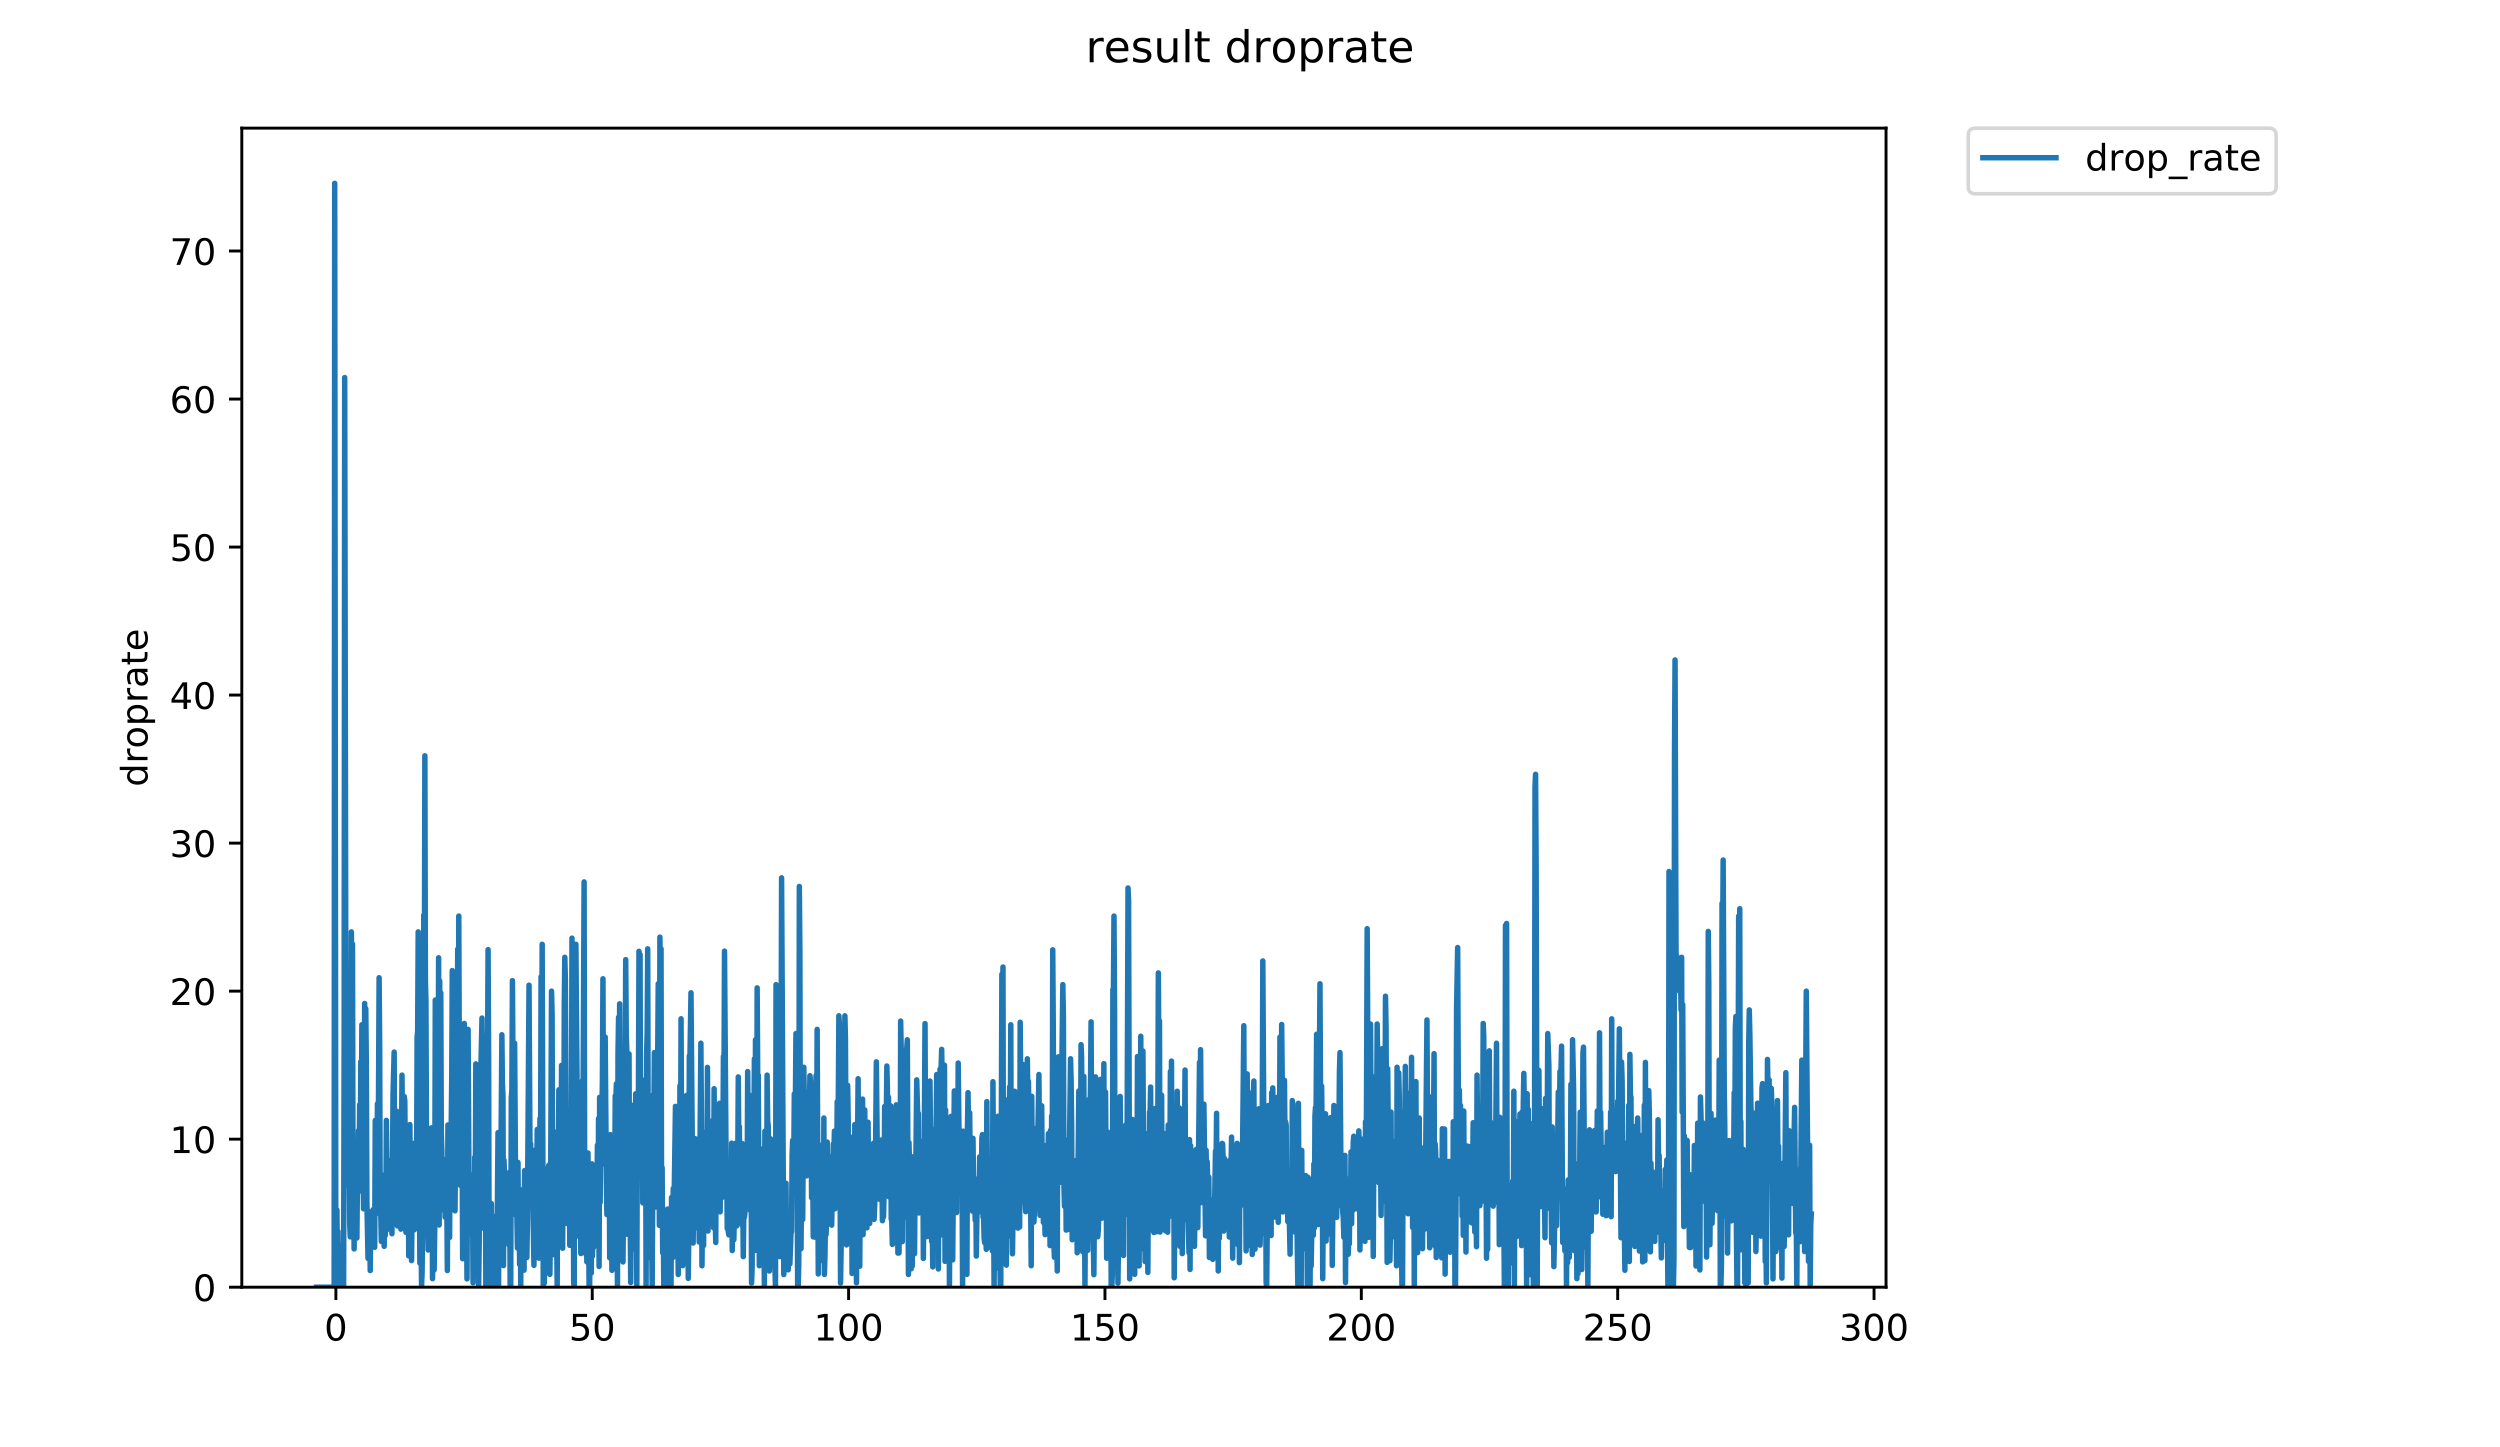<?xml version="1.0" encoding="utf-8" standalone="no"?>
<!DOCTYPE svg PUBLIC "-//W3C//DTD SVG 1.1//EN"
  "http://www.w3.org/Graphics/SVG/1.1/DTD/svg11.dtd">
<!-- Created with matplotlib (https://matplotlib.org/) -->
<svg height="396pt" version="1.1" viewBox="0 0 684 396" width="684pt" xmlns="http://www.w3.org/2000/svg" xmlns:xlink="http://www.w3.org/1999/xlink">
 <defs>
  <style type="text/css">
*{stroke-linecap:butt;stroke-linejoin:round;}
  </style>
 </defs>
 <g id="figure_1">
  <g id="patch_1">
   <path d="M 0 396 
L 684 396 
L 684 0 
L 0 0 
z
" style="fill:#ffffff;"/>
  </g>
  <g id="axes_1">
   <g id="patch_2">
    <path d="M 66.159 352.174 
L 516.019 352.174 
L 516.019 35.062 
L 66.159 35.062 
z
" style="fill:#ffffff;"/>
   </g>
   <g id="matplotlib.axis_1">
    <g id="xtick_1">
     <g id="line2d_1">
      <defs>
       <path d="M 0 0 
L 0 3.5 
" id="mc60ed988f7" style="stroke:#000000;stroke-width:0.8;"/>
      </defs>
      <g>
       <use style="stroke:#000000;stroke-width:0.8;" x="91.896" xlink:href="#mc60ed988f7" y="352.174"/>
      </g>
     </g>
     <g id="text_1">
      <!-- 0 -->
      <defs>
       <path d="M 31.781 66.406 
Q 24.172 66.406 20.328 58.906 
Q 16.5 51.422 16.5 36.375 
Q 16.5 21.391 20.328 13.891 
Q 24.172 6.391 31.781 6.391 
Q 39.453 6.391 43.281 13.891 
Q 47.125 21.391 47.125 36.375 
Q 47.125 51.422 43.281 58.906 
Q 39.453 66.406 31.781 66.406 
z
M 31.781 74.219 
Q 44.047 74.219 50.516 64.516 
Q 56.984 54.828 56.984 36.375 
Q 56.984 17.969 50.516 8.266 
Q 44.047 -1.422 31.781 -1.422 
Q 19.531 -1.422 13.062 8.266 
Q 6.594 17.969 6.594 36.375 
Q 6.594 54.828 13.062 64.516 
Q 19.531 74.219 31.781 74.219 
z
" id="DejaVuSans-48"/>
      </defs>
      <g transform="translate(88.715 366.773)scale(0.1 -0.1)">
       <use xlink:href="#DejaVuSans-48"/>
      </g>
     </g>
    </g>
    <g id="xtick_2">
     <g id="line2d_2">
      <g>
       <use style="stroke:#000000;stroke-width:0.8;" x="162.037" xlink:href="#mc60ed988f7" y="352.174"/>
      </g>
     </g>
     <g id="text_2">
      <!-- 50 -->
      <defs>
       <path d="M 10.797 72.906 
L 49.516 72.906 
L 49.516 64.594 
L 19.828 64.594 
L 19.828 46.734 
Q 21.969 47.469 24.109 47.828 
Q 26.266 48.188 28.422 48.188 
Q 40.625 48.188 47.75 41.5 
Q 54.891 34.812 54.891 23.391 
Q 54.891 11.625 47.562 5.094 
Q 40.234 -1.422 26.906 -1.422 
Q 22.312 -1.422 17.547 -0.641 
Q 12.797 0.141 7.719 1.703 
L 7.719 11.625 
Q 12.109 9.234 16.797 8.062 
Q 21.484 6.891 26.703 6.891 
Q 35.156 6.891 40.078 11.328 
Q 45.016 15.766 45.016 23.391 
Q 45.016 31 40.078 35.438 
Q 35.156 39.891 26.703 39.891 
Q 22.75 39.891 18.812 39.016 
Q 14.891 38.141 10.797 36.281 
z
" id="DejaVuSans-53"/>
      </defs>
      <g transform="translate(155.674 366.773)scale(0.1 -0.1)">
       <use xlink:href="#DejaVuSans-53"/>
       <use x="63.623" xlink:href="#DejaVuSans-48"/>
      </g>
     </g>
    </g>
    <g id="xtick_3">
     <g id="line2d_3">
      <g>
       <use style="stroke:#000000;stroke-width:0.8;" x="232.177" xlink:href="#mc60ed988f7" y="352.174"/>
      </g>
     </g>
     <g id="text_3">
      <!-- 100 -->
      <defs>
       <path d="M 12.406 8.297 
L 28.516 8.297 
L 28.516 63.922 
L 10.984 60.406 
L 10.984 69.391 
L 28.422 72.906 
L 38.281 72.906 
L 38.281 8.297 
L 54.391 8.297 
L 54.391 0 
L 12.406 0 
z
" id="DejaVuSans-49"/>
      </defs>
      <g transform="translate(222.634 366.773)scale(0.1 -0.1)">
       <use xlink:href="#DejaVuSans-49"/>
       <use x="63.623" xlink:href="#DejaVuSans-48"/>
       <use x="127.246" xlink:href="#DejaVuSans-48"/>
      </g>
     </g>
    </g>
    <g id="xtick_4">
     <g id="line2d_4">
      <g>
       <use style="stroke:#000000;stroke-width:0.8;" x="302.318" xlink:href="#mc60ed988f7" y="352.174"/>
      </g>
     </g>
     <g id="text_4">
      <!-- 150 -->
      <g transform="translate(292.774 366.773)scale(0.1 -0.1)">
       <use xlink:href="#DejaVuSans-49"/>
       <use x="63.623" xlink:href="#DejaVuSans-53"/>
       <use x="127.246" xlink:href="#DejaVuSans-48"/>
      </g>
     </g>
    </g>
    <g id="xtick_5">
     <g id="line2d_5">
      <g>
       <use style="stroke:#000000;stroke-width:0.8;" x="372.458" xlink:href="#mc60ed988f7" y="352.174"/>
      </g>
     </g>
     <g id="text_5">
      <!-- 200 -->
      <defs>
       <path d="M 19.188 8.297 
L 53.609 8.297 
L 53.609 0 
L 7.328 0 
L 7.328 8.297 
Q 12.938 14.109 22.625 23.891 
Q 32.328 33.688 34.812 36.531 
Q 39.547 41.844 41.422 45.531 
Q 43.312 49.219 43.312 52.781 
Q 43.312 58.594 39.234 62.25 
Q 35.156 65.922 28.609 65.922 
Q 23.969 65.922 18.812 64.312 
Q 13.672 62.703 7.812 59.422 
L 7.812 69.391 
Q 13.766 71.781 18.938 73 
Q 24.125 74.219 28.422 74.219 
Q 39.75 74.219 46.484 68.547 
Q 53.219 62.891 53.219 53.422 
Q 53.219 48.922 51.531 44.891 
Q 49.859 40.875 45.406 35.406 
Q 44.188 33.984 37.641 27.219 
Q 31.109 20.453 19.188 8.297 
z
" id="DejaVuSans-50"/>
      </defs>
      <g transform="translate(362.914 366.773)scale(0.1 -0.1)">
       <use xlink:href="#DejaVuSans-50"/>
       <use x="63.623" xlink:href="#DejaVuSans-48"/>
       <use x="127.246" xlink:href="#DejaVuSans-48"/>
      </g>
     </g>
    </g>
    <g id="xtick_6">
     <g id="line2d_6">
      <g>
       <use style="stroke:#000000;stroke-width:0.8;" x="442.599" xlink:href="#mc60ed988f7" y="352.174"/>
      </g>
     </g>
     <g id="text_6">
      <!-- 250 -->
      <g transform="translate(433.055 366.773)scale(0.1 -0.1)">
       <use xlink:href="#DejaVuSans-50"/>
       <use x="63.623" xlink:href="#DejaVuSans-53"/>
       <use x="127.246" xlink:href="#DejaVuSans-48"/>
      </g>
     </g>
    </g>
    <g id="xtick_7">
     <g id="line2d_7">
      <g>
       <use style="stroke:#000000;stroke-width:0.8;" x="512.739" xlink:href="#mc60ed988f7" y="352.174"/>
      </g>
     </g>
     <g id="text_7">
      <!-- 300 -->
      <defs>
       <path d="M 40.578 39.312 
Q 47.656 37.797 51.625 33 
Q 55.609 28.219 55.609 21.188 
Q 55.609 10.406 48.188 4.484 
Q 40.766 -1.422 27.094 -1.422 
Q 22.516 -1.422 17.656 -0.516 
Q 12.797 0.391 7.625 2.203 
L 7.625 11.719 
Q 11.719 9.328 16.594 8.109 
Q 21.484 6.891 26.812 6.891 
Q 36.078 6.891 40.938 10.547 
Q 45.797 14.203 45.797 21.188 
Q 45.797 27.641 41.281 31.266 
Q 36.766 34.906 28.719 34.906 
L 20.219 34.906 
L 20.219 43.016 
L 29.109 43.016 
Q 36.375 43.016 40.234 45.922 
Q 44.094 48.828 44.094 54.297 
Q 44.094 59.906 40.109 62.906 
Q 36.141 65.922 28.719 65.922 
Q 24.656 65.922 20.016 65.031 
Q 15.375 64.156 9.812 62.312 
L 9.812 71.094 
Q 15.438 72.656 20.344 73.438 
Q 25.25 74.219 29.594 74.219 
Q 40.828 74.219 47.359 69.109 
Q 53.906 64.016 53.906 55.328 
Q 53.906 49.266 50.438 45.094 
Q 46.969 40.922 40.578 39.312 
z
" id="DejaVuSans-51"/>
      </defs>
      <g transform="translate(503.195 366.773)scale(0.1 -0.1)">
       <use xlink:href="#DejaVuSans-51"/>
       <use x="63.623" xlink:href="#DejaVuSans-48"/>
       <use x="127.246" xlink:href="#DejaVuSans-48"/>
      </g>
     </g>
    </g>
   </g>
   <g id="matplotlib.axis_2">
    <g id="ytick_1">
     <g id="line2d_8">
      <defs>
       <path d="M 0 0 
L -3.5 0 
" id="ma59fce7deb" style="stroke:#000000;stroke-width:0.8;"/>
      </defs>
      <g>
       <use style="stroke:#000000;stroke-width:0.8;" x="66.159" xlink:href="#ma59fce7deb" y="352.174"/>
      </g>
     </g>
     <g id="text_8">
      <!-- 0 -->
      <g transform="translate(52.796 355.973)scale(0.1 -0.1)">
       <use xlink:href="#DejaVuSans-48"/>
      </g>
     </g>
    </g>
    <g id="ytick_2">
     <g id="line2d_9">
      <g>
       <use style="stroke:#000000;stroke-width:0.8;" x="66.159" xlink:href="#ma59fce7deb" y="311.675"/>
      </g>
     </g>
     <g id="text_9">
      <!-- 10 -->
      <g transform="translate(46.434 315.474)scale(0.1 -0.1)">
       <use xlink:href="#DejaVuSans-49"/>
       <use x="63.623" xlink:href="#DejaVuSans-48"/>
      </g>
     </g>
    </g>
    <g id="ytick_3">
     <g id="line2d_10">
      <g>
       <use style="stroke:#000000;stroke-width:0.8;" x="66.159" xlink:href="#ma59fce7deb" y="271.175"/>
      </g>
     </g>
     <g id="text_10">
      <!-- 20 -->
      <g transform="translate(46.434 274.974)scale(0.1 -0.1)">
       <use xlink:href="#DejaVuSans-50"/>
       <use x="63.623" xlink:href="#DejaVuSans-48"/>
      </g>
     </g>
    </g>
    <g id="ytick_4">
     <g id="line2d_11">
      <g>
       <use style="stroke:#000000;stroke-width:0.8;" x="66.159" xlink:href="#ma59fce7deb" y="230.675"/>
      </g>
     </g>
     <g id="text_11">
      <!-- 30 -->
      <g transform="translate(46.434 234.475)scale(0.1 -0.1)">
       <use xlink:href="#DejaVuSans-51"/>
       <use x="63.623" xlink:href="#DejaVuSans-48"/>
      </g>
     </g>
    </g>
    <g id="ytick_5">
     <g id="line2d_12">
      <g>
       <use style="stroke:#000000;stroke-width:0.8;" x="66.159" xlink:href="#ma59fce7deb" y="190.176"/>
      </g>
     </g>
     <g id="text_12">
      <!-- 40 -->
      <defs>
       <path d="M 37.797 64.312 
L 12.891 25.391 
L 37.797 25.391 
z
M 35.203 72.906 
L 47.609 72.906 
L 47.609 25.391 
L 58.016 25.391 
L 58.016 17.188 
L 47.609 17.188 
L 47.609 0 
L 37.797 0 
L 37.797 17.188 
L 4.891 17.188 
L 4.891 26.703 
z
" id="DejaVuSans-52"/>
      </defs>
      <g transform="translate(46.434 193.975)scale(0.1 -0.1)">
       <use xlink:href="#DejaVuSans-52"/>
       <use x="63.623" xlink:href="#DejaVuSans-48"/>
      </g>
     </g>
    </g>
    <g id="ytick_6">
     <g id="line2d_13">
      <g>
       <use style="stroke:#000000;stroke-width:0.8;" x="66.159" xlink:href="#ma59fce7deb" y="149.676"/>
      </g>
     </g>
     <g id="text_13">
      <!-- 50 -->
      <g transform="translate(46.434 153.476)scale(0.1 -0.1)">
       <use xlink:href="#DejaVuSans-53"/>
       <use x="63.623" xlink:href="#DejaVuSans-48"/>
      </g>
     </g>
    </g>
    <g id="ytick_7">
     <g id="line2d_14">
      <g>
       <use style="stroke:#000000;stroke-width:0.8;" x="66.159" xlink:href="#ma59fce7deb" y="109.177"/>
      </g>
     </g>
     <g id="text_14">
      <!-- 60 -->
      <defs>
       <path d="M 33.016 40.375 
Q 26.375 40.375 22.484 35.828 
Q 18.609 31.297 18.609 23.391 
Q 18.609 15.531 22.484 10.953 
Q 26.375 6.391 33.016 6.391 
Q 39.656 6.391 43.531 10.953 
Q 47.406 15.531 47.406 23.391 
Q 47.406 31.297 43.531 35.828 
Q 39.656 40.375 33.016 40.375 
z
M 52.594 71.297 
L 52.594 62.312 
Q 48.875 64.062 45.094 64.984 
Q 41.312 65.922 37.594 65.922 
Q 27.828 65.922 22.672 59.328 
Q 17.531 52.734 16.797 39.406 
Q 19.672 43.656 24.016 45.922 
Q 28.375 48.188 33.594 48.188 
Q 44.578 48.188 50.953 41.516 
Q 57.328 34.859 57.328 23.391 
Q 57.328 12.156 50.688 5.359 
Q 44.047 -1.422 33.016 -1.422 
Q 20.359 -1.422 13.672 8.266 
Q 6.984 17.969 6.984 36.375 
Q 6.984 53.656 15.188 63.938 
Q 23.391 74.219 37.203 74.219 
Q 40.922 74.219 44.703 73.484 
Q 48.484 72.75 52.594 71.297 
z
" id="DejaVuSans-54"/>
      </defs>
      <g transform="translate(46.434 112.976)scale(0.1 -0.1)">
       <use xlink:href="#DejaVuSans-54"/>
       <use x="63.623" xlink:href="#DejaVuSans-48"/>
      </g>
     </g>
    </g>
    <g id="ytick_8">
     <g id="line2d_15">
      <g>
       <use style="stroke:#000000;stroke-width:0.8;" x="66.159" xlink:href="#ma59fce7deb" y="68.677"/>
      </g>
     </g>
     <g id="text_15">
      <!-- 70 -->
      <defs>
       <path d="M 8.203 72.906 
L 55.078 72.906 
L 55.078 68.703 
L 28.609 0 
L 18.312 0 
L 43.219 64.594 
L 8.203 64.594 
z
" id="DejaVuSans-55"/>
      </defs>
      <g transform="translate(46.434 72.476)scale(0.1 -0.1)">
       <use xlink:href="#DejaVuSans-55"/>
       <use x="63.623" xlink:href="#DejaVuSans-48"/>
      </g>
     </g>
    </g>
    <g id="text_16">
     <!-- droprate -->
     <defs>
      <path d="M 45.406 46.391 
L 45.406 75.984 
L 54.391 75.984 
L 54.391 0 
L 45.406 0 
L 45.406 8.203 
Q 42.578 3.328 38.25 0.953 
Q 33.938 -1.422 27.875 -1.422 
Q 17.969 -1.422 11.734 6.484 
Q 5.516 14.406 5.516 27.297 
Q 5.516 40.188 11.734 48.094 
Q 17.969 56 27.875 56 
Q 33.938 56 38.25 53.625 
Q 42.578 51.266 45.406 46.391 
z
M 14.797 27.297 
Q 14.797 17.391 18.875 11.75 
Q 22.953 6.109 30.078 6.109 
Q 37.203 6.109 41.297 11.75 
Q 45.406 17.391 45.406 27.297 
Q 45.406 37.203 41.297 42.844 
Q 37.203 48.484 30.078 48.484 
Q 22.953 48.484 18.875 42.844 
Q 14.797 37.203 14.797 27.297 
z
" id="DejaVuSans-100"/>
      <path d="M 41.109 46.297 
Q 39.594 47.172 37.812 47.578 
Q 36.031 48 33.891 48 
Q 26.266 48 22.188 43.047 
Q 18.109 38.094 18.109 28.812 
L 18.109 0 
L 9.078 0 
L 9.078 54.688 
L 18.109 54.688 
L 18.109 46.188 
Q 20.953 51.172 25.484 53.578 
Q 30.031 56 36.531 56 
Q 37.453 56 38.578 55.875 
Q 39.703 55.766 41.062 55.516 
z
" id="DejaVuSans-114"/>
      <path d="M 30.609 48.391 
Q 23.391 48.391 19.188 42.75 
Q 14.984 37.109 14.984 27.297 
Q 14.984 17.484 19.156 11.844 
Q 23.344 6.203 30.609 6.203 
Q 37.797 6.203 41.984 11.859 
Q 46.188 17.531 46.188 27.297 
Q 46.188 37.016 41.984 42.703 
Q 37.797 48.391 30.609 48.391 
z
M 30.609 56 
Q 42.328 56 49.016 48.375 
Q 55.719 40.766 55.719 27.297 
Q 55.719 13.875 49.016 6.219 
Q 42.328 -1.422 30.609 -1.422 
Q 18.844 -1.422 12.172 6.219 
Q 5.516 13.875 5.516 27.297 
Q 5.516 40.766 12.172 48.375 
Q 18.844 56 30.609 56 
z
" id="DejaVuSans-111"/>
      <path d="M 18.109 8.203 
L 18.109 -20.797 
L 9.078 -20.797 
L 9.078 54.688 
L 18.109 54.688 
L 18.109 46.391 
Q 20.953 51.266 25.266 53.625 
Q 29.594 56 35.594 56 
Q 45.562 56 51.781 48.094 
Q 58.016 40.188 58.016 27.297 
Q 58.016 14.406 51.781 6.484 
Q 45.562 -1.422 35.594 -1.422 
Q 29.594 -1.422 25.266 0.953 
Q 20.953 3.328 18.109 8.203 
z
M 48.688 27.297 
Q 48.688 37.203 44.609 42.844 
Q 40.531 48.484 33.406 48.484 
Q 26.266 48.484 22.188 42.844 
Q 18.109 37.203 18.109 27.297 
Q 18.109 17.391 22.188 11.75 
Q 26.266 6.109 33.406 6.109 
Q 40.531 6.109 44.609 11.75 
Q 48.688 17.391 48.688 27.297 
z
" id="DejaVuSans-112"/>
      <path d="M 34.281 27.484 
Q 23.391 27.484 19.188 25 
Q 14.984 22.516 14.984 16.5 
Q 14.984 11.719 18.141 8.906 
Q 21.297 6.109 26.703 6.109 
Q 34.188 6.109 38.703 11.406 
Q 43.219 16.703 43.219 25.484 
L 43.219 27.484 
z
M 52.203 31.203 
L 52.203 0 
L 43.219 0 
L 43.219 8.297 
Q 40.141 3.328 35.547 0.953 
Q 30.953 -1.422 24.312 -1.422 
Q 15.922 -1.422 10.953 3.297 
Q 6 8.016 6 15.922 
Q 6 25.141 12.172 29.828 
Q 18.359 34.516 30.609 34.516 
L 43.219 34.516 
L 43.219 35.406 
Q 43.219 41.609 39.141 45 
Q 35.062 48.391 27.688 48.391 
Q 23 48.391 18.547 47.266 
Q 14.109 46.141 10.016 43.891 
L 10.016 52.203 
Q 14.938 54.109 19.578 55.047 
Q 24.219 56 28.609 56 
Q 40.484 56 46.344 49.844 
Q 52.203 43.703 52.203 31.203 
z
" id="DejaVuSans-97"/>
      <path d="M 18.312 70.219 
L 18.312 54.688 
L 36.812 54.688 
L 36.812 47.703 
L 18.312 47.703 
L 18.312 18.016 
Q 18.312 11.328 20.141 9.422 
Q 21.969 7.516 27.594 7.516 
L 36.812 7.516 
L 36.812 0 
L 27.594 0 
Q 17.188 0 13.234 3.875 
Q 9.281 7.766 9.281 18.016 
L 9.281 47.703 
L 2.688 47.703 
L 2.688 54.688 
L 9.281 54.688 
L 9.281 70.219 
z
" id="DejaVuSans-116"/>
      <path d="M 56.203 29.594 
L 56.203 25.203 
L 14.891 25.203 
Q 15.484 15.922 20.484 11.062 
Q 25.484 6.203 34.422 6.203 
Q 39.594 6.203 44.453 7.469 
Q 49.312 8.734 54.109 11.281 
L 54.109 2.781 
Q 49.266 0.734 44.188 -0.344 
Q 39.109 -1.422 33.891 -1.422 
Q 20.797 -1.422 13.156 6.188 
Q 5.516 13.812 5.516 26.812 
Q 5.516 40.234 12.766 48.109 
Q 20.016 56 32.328 56 
Q 43.359 56 49.781 48.891 
Q 56.203 41.797 56.203 29.594 
z
M 47.219 32.234 
Q 47.125 39.594 43.094 43.984 
Q 39.062 48.391 32.422 48.391 
Q 24.906 48.391 20.391 44.141 
Q 15.875 39.891 15.188 32.172 
z
" id="DejaVuSans-101"/>
     </defs>
     <g transform="translate(40.354 215.236)rotate(-90)scale(0.1 -0.1)">
      <use xlink:href="#DejaVuSans-100"/>
      <use x="63.477" xlink:href="#DejaVuSans-114"/>
      <use x="104.559" xlink:href="#DejaVuSans-111"/>
      <use x="165.74" xlink:href="#DejaVuSans-112"/>
      <use x="229.217" xlink:href="#DejaVuSans-114"/>
      <use x="270.33" xlink:href="#DejaVuSans-97"/>
      <use x="331.609" xlink:href="#DejaVuSans-116"/>
      <use x="370.818" xlink:href="#DejaVuSans-101"/>
     </g>
    </g>
   </g>
   <g id="line2d_16">
    <path clip-path="url(#p2a29ded245)" d="M 86.607 352.174 
L 91.425 352.174 
L 91.573 50.163 
L 91.869 334.717 
L 92.022 352.174 
L 92.179 331.034 
L 92.328 352.174 
L 92.476 336.891 
L 92.631 352.174 
L 92.785 340.83 
L 92.942 352.174 
L 93.096 343.174 
L 93.247 352.174 
L 93.401 340.861 
L 93.556 341.017 
L 93.704 350.997 
L 93.857 344.233 
L 94.012 352.174 
L 94.16 282.387 
L 94.309 103.307 
L 94.611 267.514 
L 94.766 285.417 
L 94.919 278.866 
L 95.224 320.259 
L 95.38 324.435 
L 95.535 314.552 
L 95.685 334.965 
L 95.834 338.407 
L 95.988 313.495 
L 96.136 254.975 
L 96.285 269.098 
L 96.437 258.279 
L 96.588 323.573 
L 96.735 318.822 
L 96.884 341.7 
L 97.036 316.648 
L 97.187 336.869 
L 97.338 315.668 
L 97.49 323.733 
L 97.643 338.712 
L 97.794 323.653 
L 97.946 320.41 
L 98.098 309.306 
L 98.25 321.63 
L 98.402 302.259 
L 98.552 325.861 
L 98.706 290.471 
L 98.857 304.661 
L 99.011 280.374 
L 99.163 311.448 
L 99.317 315.255 
L 99.465 330.733 
L 99.619 324.049 
L 99.77 274.55 
L 99.921 292.65 
L 100.072 275.953 
L 100.226 290.811 
L 100.381 328.68 
L 100.689 344.299 
L 100.84 332.78 
L 100.991 340.332 
L 101.145 336.468 
L 101.298 347.624 
L 101.449 331.581 
L 101.601 337.509 
L 101.751 335.013 
L 101.907 337.88 
L 102.059 330.99 
L 102.364 340.035 
L 102.514 341.261 
L 102.665 306.541 
L 102.816 314.28 
L 102.968 313.818 
L 103.121 322.843 
L 103.272 301.978 
L 103.422 327.086 
L 103.724 267.514 
L 103.877 285.8 
L 104.027 332.333 
L 104.179 331.811 
L 104.334 339.66 
L 104.492 321.475 
L 104.797 336.689 
L 104.954 324.639 
L 105.109 340.993 
L 105.259 322.429 
L 105.408 338.046 
L 105.558 334.717 
L 105.709 306.541 
L 106.007 336.364 
L 106.161 317.396 
L 106.311 336.066 
L 106.618 326.862 
L 106.771 327.629 
L 106.926 333.765 
L 107.078 327.735 
L 107.231 337.549 
L 107.533 299.399 
L 107.84 287.851 
L 107.996 325.935 
L 108.143 303.713 
L 108.299 331.754 
L 108.451 318.713 
L 108.605 334.224 
L 108.759 335.439 
L 108.912 327.874 
L 109.069 307.052 
L 109.218 306.152 
L 109.368 304.124 
L 109.52 308.055 
L 109.676 336.292 
L 109.985 294.155 
L 110.14 312.262 
L 110.296 314.136 
L 110.45 312.357 
L 110.605 300.024 
L 110.754 301.26 
L 111.062 337.174 
L 111.213 307.931 
L 111.52 325.935 
L 111.675 312.542 
L 111.829 343.609 
L 111.985 330.542 
L 112.135 307.682 
L 112.446 338.896 
L 112.602 344.899 
L 112.904 312.8 
L 113.056 325.174 
L 113.208 315.04 
L 113.361 336.468 
L 113.664 320.231 
L 113.813 328.421 
L 113.966 325.017 
L 114.119 283.74 
L 114.27 282.189 
L 114.418 254.975 
L 114.566 313.989 
L 114.716 316.957 
L 114.873 345.571 
L 115.025 325.935 
L 115.178 334.674 
L 115.334 352.174 
L 115.49 347.748 
L 115.793 313.831 
L 115.946 250.36 
L 116.094 275.804 
L 116.243 206.791 
L 116.39 268.382 
L 116.538 273.976 
L 116.685 312.492 
L 117.136 341.993 
L 117.439 327.216 
L 117.588 328.081 
L 117.738 338.169 
L 117.887 309.482 
L 118.037 308.577 
L 118.188 308.823 
L 118.335 349.847 
L 118.483 324.001 
L 118.782 347.451 
L 118.937 336.511 
L 119.092 273.609 
L 119.544 314.449 
L 119.693 297.381 
L 119.847 310.55 
L 120.002 262.051 
L 120.153 335.158 
L 120.3 268.382 
L 120.448 289.33 
L 120.595 271.642 
L 120.742 310.036 
L 120.89 314.826 
L 121.037 330.983 
L 121.185 320.071 
L 121.332 318.852 
L 121.483 328.281 
L 121.633 317.261 
L 121.78 333.003 
L 121.929 330.726 
L 122.084 330.126 
L 122.239 327.629 
L 122.395 347.624 
L 122.55 307.791 
L 122.704 309.894 
L 123.004 338.561 
L 123.152 313.879 
L 123.299 321.916 
L 123.594 294.985 
L 123.741 265.557 
L 124.037 306.787 
L 124.188 329.358 
L 124.34 321.916 
L 124.488 331.286 
L 124.787 300.498 
L 124.934 280.979 
L 125.081 304.322 
L 125.229 259.704 
L 125.376 292.478 
L 125.523 250.633 
L 125.67 292.478 
L 125.821 281.243 
L 125.971 324.323 
L 126.271 320.05 
L 126.42 308.328 
L 126.575 344.386 
L 126.723 295.636 
L 127.018 280.02 
L 127.168 283.141 
L 127.318 301.55 
L 127.469 339.518 
L 127.617 327.805 
L 127.769 349.905 
L 128.072 281.641 
L 128.374 336.247 
L 128.528 333.869 
L 128.68 337.509 
L 128.834 337.63 
L 128.982 331.561 
L 129.28 328.012 
L 129.43 350.993 
L 129.58 321.285 
L 129.73 345.31 
L 129.882 316.608 
L 130.036 326.571 
L 130.188 291.085 
L 130.344 321.715 
L 130.492 309.114 
L 130.645 309.425 
L 130.801 322.297 
L 130.957 352.174 
L 131.112 339.66 
L 131.267 299.881 
L 131.423 293.846 
L 131.572 292.515 
L 131.87 278.539 
L 132.028 303.882 
L 132.182 283.191 
L 132.331 336.066 
L 132.479 312.866 
L 132.627 328.696 
L 132.775 313.769 
L 132.925 352.174 
L 133.075 352.174 
L 133.229 295.117 
L 133.384 289.695 
L 133.538 259.826 
L 133.689 289.78 
L 133.839 352.174 
L 134.136 352.174 
L 134.435 329.293 
L 134.584 352.174 
L 134.734 332.615 
L 135.034 345.271 
L 135.184 352.174 
L 135.335 352.174 
L 135.492 342.242 
L 135.648 347.784 
L 135.799 339.625 
L 135.951 346.534 
L 136.257 309.894 
L 136.409 352.174 
L 136.56 311.334 
L 136.712 334.514 
L 137.014 322.761 
L 137.311 283.114 
L 137.46 296.563 
L 137.608 299.72 
L 137.756 346.27 
L 137.905 317.46 
L 138.201 329.178 
L 138.356 323.156 
L 138.665 337.131 
L 138.976 335.576 
L 139.132 333.414 
L 139.281 340.636 
L 139.43 320.662 
L 139.579 352.174 
L 139.734 352.174 
L 139.889 300.167 
L 140.045 298.404 
L 140.201 268.306 
L 140.505 315.146 
L 140.803 285.442 
L 141.114 332.365 
L 141.271 324.282 
L 141.568 341.454 
L 141.719 318.045 
L 141.871 339.73 
L 142.023 332.78 
L 142.172 345.943 
L 142.32 325.484 
L 142.468 352.174 
L 142.622 327.424 
L 142.777 340.035 
L 142.933 326.793 
L 143.082 330.314 
L 143.379 347.519 
L 143.528 320.274 
L 143.683 335.205 
L 143.839 320.172 
L 143.988 322.26 
L 144.142 344.051 
L 144.29 334.817 
L 144.741 269.546 
L 145.037 319.682 
L 145.185 312.981 
L 145.334 328.965 
L 145.489 329.983 
L 145.639 319.09 
L 146.084 346.201 
L 146.381 314.697 
L 146.677 342.531 
L 146.983 309.008 
L 147.442 344.233 
L 147.74 306.021 
L 147.888 318.713 
L 148.036 267.218 
L 148.188 299.99 
L 148.338 258.362 
L 148.635 352.174 
L 148.783 334.04 
L 148.932 351.01 
L 149.087 337.001 
L 149.237 338.445 
L 149.387 341.819 
L 149.696 336.597 
L 149.845 319.959 
L 149.993 319.682 
L 150.143 318.808 
L 150.445 348.663 
L 150.595 336.78 
L 150.899 271.175 
L 151.053 277.718 
L 151.204 325.024 
L 151.358 326.371 
L 151.512 325.786 
L 151.666 309.661 
L 151.823 343.394 
L 151.976 326.371 
L 152.131 340.986 
L 152.285 336.336 
L 152.441 352.174 
L 152.597 318.15 
L 152.753 322.46 
L 152.902 298.175 
L 153.05 310.278 
L 153.198 333.876 
L 153.345 320.294 
L 153.492 320.662 
L 153.64 291.483 
L 153.791 307.682 
L 153.939 341.516 
L 154.086 311.324 
L 154.234 332.831 
L 154.382 275.143 
L 154.53 261.918 
L 154.682 267.99 
L 154.981 334.717 
L 155.129 329.542 
L 155.285 311.12 
L 155.44 319.908 
L 155.588 315.146 
L 155.741 320.674 
L 155.894 340.734 
L 156.044 313.166 
L 156.194 310.988 
L 156.346 303.393 
L 156.495 256.678 
L 156.799 303.8 
L 156.954 351 
L 157.109 352.174 
L 157.261 280.175 
L 157.412 288.645 
L 157.563 258.362 
L 158.02 313.339 
L 158.17 311.104 
L 158.32 312.019 
L 158.47 317.755 
L 158.621 338.523 
L 158.77 331.311 
L 158.919 342.97 
L 159.218 330.189 
L 159.367 295.636 
L 159.516 302.418 
L 159.811 241.296 
L 159.96 323.836 
L 160.108 342.917 
L 160.263 335.252 
L 160.412 335.881 
L 160.565 345.251 
L 160.721 318.611 
L 160.87 315.461 
L 161.177 352.174 
L 161.328 352.174 
L 161.48 328.642 
L 161.627 324.323 
L 161.783 348.305 
L 161.936 318.425 
L 162.088 343.712 
L 162.243 336.554 
L 162.399 341.294 
L 162.699 325.174 
L 162.847 340.401 
L 162.998 328.351 
L 163.149 330.314 
L 163.3 328.642 
L 163.455 313.339 
L 163.611 337.75 
L 163.759 306.021 
L 163.911 346.502 
L 164.059 300.221 
L 164.208 328.965 
L 164.359 304.394 
L 164.513 318.703 
L 164.812 295.797 
L 164.966 267.8 
L 165.12 309.894 
L 165.271 315.77 
L 165.578 283.74 
L 165.888 322.344 
L 166.044 332.311 
L 166.201 329.25 
L 166.357 323.166 
L 166.513 330.917 
L 166.664 312.662 
L 166.817 344.143 
L 166.97 310.434 
L 167.123 339.834 
L 167.275 335.062 
L 167.428 347.559 
L 167.581 318.327 
L 167.73 329.032 
L 167.879 322.395 
L 168.033 330.062 
L 168.181 322.482 
L 168.329 299.804 
L 168.481 301.55 
L 168.637 296.543 
L 168.937 352.174 
L 169.085 288.35 
L 169.239 278.335 
L 169.39 292.049 
L 169.539 274.646 
L 169.69 312.132 
L 169.841 306.796 
L 169.991 333.817 
L 170.146 321.564 
L 170.296 326.934 
L 170.447 345.271 
L 170.897 294.318 
L 171.046 296.632 
L 171.193 262.563 
L 171.341 283.313 
L 171.49 287.375 
L 171.645 337.71 
L 171.794 324.858 
L 171.946 337.468 
L 172.103 288.343 
L 172.255 334.174 
L 172.408 331.055 
L 172.56 350.901 
L 172.711 322.679 
L 172.861 325.33 
L 173.01 302.418 
L 173.163 330.74 
L 173.469 341.7 
L 173.625 316.861 
L 173.78 324.435 
L 173.929 299.249 
L 174.227 352.174 
L 174.375 309.914 
L 174.523 301.115 
L 174.671 299.954 
L 174.823 260.284 
L 174.97 269.782 
L 175.118 261.138 
L 175.265 316.303 
L 175.563 321.197 
L 175.717 297.354 
L 175.865 329.097 
L 176.013 306.917 
L 176.161 321.653 
L 176.312 300.837 
L 176.466 325.935 
L 176.616 295.293 
L 176.768 352.174 
L 176.916 288.35 
L 177.064 282.547 
L 177.212 259.604 
L 177.361 323.163 
L 177.509 325.096 
L 177.815 313.495 
L 177.969 344.12 
L 178.281 336.767 
L 178.432 352.174 
L 178.728 299.501 
L 178.877 310.517 
L 179.033 287.995 
L 179.338 330.251 
L 179.489 327.944 
L 179.641 326.082 
L 179.941 289.954 
L 180.094 269.156 
L 180.402 335.252 
L 180.55 256.406 
L 180.702 271.629 
L 180.857 259.572 
L 181.005 327.735 
L 181.158 319.459 
L 181.308 342.783 
L 181.459 330.859 
L 181.612 352.174 
L 181.766 344.766 
L 181.922 352.174 
L 182.078 352.174 
L 182.227 338.328 
L 182.376 335.928 
L 182.528 352.174 
L 182.683 330.796 
L 182.832 347.598 
L 182.98 336.697 
L 183.129 338.328 
L 183.278 342.81 
L 183.431 331.868 
L 183.586 352.174 
L 183.741 327.629 
L 184.053 344.097 
L 184.202 325.174 
L 184.354 334.074 
L 184.808 302.7 
L 184.958 324.243 
L 185.109 327.233 
L 185.259 326.934 
L 185.409 332.101 
L 185.565 348.703 
L 185.718 321.109 
L 185.874 336.411 
L 186.027 297.05 
L 186.179 328.284 
L 186.334 278.741 
L 186.631 343.712 
L 186.784 346.288 
L 186.938 321.285 
L 187.088 342.756 
L 187.243 316.472 
L 187.396 333.972 
L 187.551 305.699 
L 187.704 338.712 
L 187.855 299.696 
L 188.004 316.303 
L 188.154 302.84 
L 188.302 349.771 
L 188.451 338.046 
L 188.601 288.894 
L 188.749 290.811 
L 189.052 271.635 
L 189.645 340.085 
L 189.793 324.697 
L 189.947 336.157 
L 190.246 311.559 
L 190.403 315.558 
L 190.552 329.273 
L 190.7 318.425 
L 190.849 335.547 
L 191 317.426 
L 191.151 319.113 
L 191.304 339.827 
L 191.759 285.417 
L 191.908 306.412 
L 192.056 346.322 
L 192.205 333.059 
L 192.353 333.446 
L 192.504 340.766 
L 192.654 313.166 
L 192.81 309.778 
L 192.964 310.754 
L 193.267 316.507 
L 193.414 324.38 
L 193.563 292.038 
L 193.711 336.795 
L 193.858 307.695 
L 194.006 329.935 
L 194.155 315.571 
L 194.302 323.861 
L 194.454 318.141 
L 194.61 333.102 
L 195.079 306.449 
L 195.227 335.928 
L 195.379 297.873 
L 195.679 333.539 
L 195.828 339.939 
L 195.981 305.489 
L 196.13 327.522 
L 196.426 306.787 
L 196.577 320.842 
L 196.881 301.857 
L 197.032 331.561 
L 197.181 308.823 
L 197.335 326.717 
L 197.485 319.09 
L 197.633 327.594 
L 197.781 313.659 
L 197.928 289.042 
L 198.076 297.001 
L 198.224 260.235 
L 198.671 320.231 
L 198.826 318.316 
L 198.975 336.157 
L 199.124 320.479 
L 199.274 337.088 
L 199.423 337.88 
L 199.577 327.561 
L 199.726 328.081 
L 199.876 335.644 
L 200.025 337.22 
L 200.183 312.769 
L 200.337 342.161 
L 200.488 325.498 
L 200.787 339.186 
L 201.233 312.832 
L 201.381 318.822 
L 201.536 335.439 
L 201.69 330.859 
L 201.84 320.05 
L 201.99 294.646 
L 202.142 312.469 
L 202.293 308.203 
L 202.441 333.249 
L 202.596 331.207 
L 202.75 334.916 
L 203.059 312.866 
L 203.36 343.811 
L 203.51 331.581 
L 203.663 333.049 
L 203.814 331.924 
L 204.259 318.032 
L 204.41 328.217 
L 204.562 293.183 
L 204.714 316.175 
L 204.867 300.425 
L 205.018 325.935 
L 205.169 299.696 
L 205.323 331.226 
L 205.474 305.662 
L 205.626 351.043 
L 205.782 346.641 
L 205.937 316.472 
L 206.091 334.323 
L 206.399 289.695 
L 206.548 342.143 
L 206.701 284.487 
L 207.001 341.228 
L 207.157 270.29 
L 207.306 294.145 
L 207.455 294.152 
L 207.753 346.305 
L 208.062 328.549 
L 208.216 336.268 
L 208.37 333.102 
L 208.525 343.787 
L 208.681 314.345 
L 208.831 340.701 
L 208.98 328.49 
L 209.129 352.174 
L 209.279 309.482 
L 209.426 335.349 
L 209.575 327.823 
L 209.726 341.76 
L 209.88 294.158 
L 210.035 306.681 
L 210.191 308.153 
L 210.503 347.748 
L 210.651 336.02 
L 210.799 311.559 
L 210.948 336.02 
L 211.097 319.408 
L 211.245 342.864 
L 211.554 327.696 
L 211.71 326.371 
L 211.862 323.733 
L 212.015 346.626 
L 212.17 352.174 
L 212.325 269.401 
L 212.478 332.597 
L 212.782 318.141 
L 212.932 289.428 
L 213.087 329.674 
L 213.237 278.228 
L 213.389 343.811 
L 213.539 303.155 
L 213.688 299.501 
L 213.84 240.178 
L 214.446 348.722 
L 214.596 337.259 
L 214.747 338.484 
L 214.899 334.074 
L 215.052 323.733 
L 215.205 346.549 
L 215.356 346.019 
L 215.506 339.554 
L 215.657 347.423 
L 215.808 339.409 
L 215.957 339.554 
L 216.107 345.806 
L 216.413 337.509 
L 216.565 336.913 
L 216.717 316.074 
L 216.869 312.019 
L 217.173 317.683 
L 217.322 299.296 
L 217.47 320.742 
L 217.773 282.779 
L 217.925 325.174 
L 218.079 311.428 
L 218.235 352.174 
L 218.392 352.174 
L 218.544 345.368 
L 218.697 242.534 
L 218.849 261.138 
L 219.002 334.867 
L 219.156 341.64 
L 219.462 306.923 
L 219.614 333.66 
L 219.921 292.003 
L 220.223 313.276 
L 220.378 320.842 
L 220.532 298.855 
L 220.684 321.715 
L 220.833 316.855 
L 220.982 301.399 
L 221.289 314.632 
L 221.592 294.318 
L 221.742 295.797 
L 221.894 300.954 
L 222.047 327.703 
L 222.197 325.861 
L 222.348 316.405 
L 222.5 338.407 
L 222.81 319.574 
L 222.96 338.484 
L 223.265 294.318 
L 223.419 314.738 
L 223.57 281.641 
L 223.881 348.558 
L 224.037 313.166 
L 224.19 318.617 
L 224.341 314.632 
L 224.494 314.42 
L 224.65 322.089 
L 224.804 316.014 
L 224.959 337.753 
L 225.11 328.149 
L 225.261 345.151 
L 225.409 305.889 
L 225.562 348.693 
L 225.716 342.97 
L 225.872 331.98 
L 226.022 337.753 
L 226.173 332.996 
L 226.325 312.469 
L 226.481 331.15 
L 226.636 322.741 
L 226.783 325.33 
L 226.939 317.915 
L 227.094 316.472 
L 227.244 319.4 
L 227.392 333.554 
L 227.545 335.205 
L 227.991 312.981 
L 228.145 316.274 
L 228.295 309.479 
L 228.448 330.74 
L 228.754 321.951 
L 228.908 324.127 
L 229.057 301.405 
L 229.209 323.813 
L 229.513 277.925 
L 229.666 280.374 
L 229.973 351.043 
L 230.268 333.171 
L 230.416 337.838 
L 230.563 309.36 
L 230.71 325.418 
L 230.858 304.322 
L 231.008 310.636 
L 231.16 277.925 
L 231.312 284.108 
L 231.615 340.603 
L 231.763 339.071 
L 231.913 296.947 
L 232.062 306.021 
L 232.215 330.733 
L 232.371 315.461 
L 232.524 329.228 
L 232.673 314.826 
L 232.821 337.85 
L 232.974 311.162 
L 233.124 348.413 
L 233.273 334.888 
L 233.422 339.482 
L 233.57 326.571 
L 233.72 344.12 
L 233.871 307.682 
L 234.024 346.58 
L 234.177 315.564 
L 234.331 350.969 
L 234.478 311.559 
L 234.629 311.797 
L 234.778 295.149 
L 234.93 332.447 
L 235.077 303.295 
L 235.228 346.438 
L 235.382 322.051 
L 235.534 319.367 
L 235.686 310.434 
L 235.839 335.062 
L 235.993 300.711 
L 236.14 337.803 
L 236.291 307.556 
L 236.592 303.672 
L 236.903 329.549 
L 237.052 331.622 
L 237.2 335.928 
L 237.496 307.043 
L 237.644 323.08 
L 237.797 318.109 
L 237.947 334.728 
L 238.098 330.189 
L 238.249 321.197 
L 238.402 324.639 
L 238.554 323.08 
L 238.705 314.324 
L 238.853 319.682 
L 239.006 312.8 
L 239.154 333.607 
L 239.457 326.371 
L 239.768 290.518 
L 240.077 320.499 
L 240.231 317.63 
L 240.53 328.081 
L 240.679 326.497 
L 240.834 327.696 
L 240.985 324.843 
L 241.133 311.911 
L 241.432 333.986 
L 241.581 329.542 
L 241.733 332.946 
L 241.884 326.198 
L 242.036 302.727 
L 242.19 305.056 
L 242.345 319.494 
L 242.645 291.658 
L 242.793 297.944 
L 242.941 319.973 
L 243.088 300.19 
L 243.235 327.451 
L 243.384 307.823 
L 243.535 308.487 
L 243.688 302.559 
L 243.836 333.539 
L 243.989 333.943 
L 244.145 340.469 
L 244.298 321.884 
L 244.454 326.584 
L 244.604 327.005 
L 244.757 310.112 
L 244.908 328.217 
L 245.062 320.41 
L 245.21 302.292 
L 245.666 342.849 
L 245.821 319.305 
L 245.971 342.81 
L 246.12 316.2 
L 246.269 331.464 
L 246.421 279.366 
L 246.573 287.692 
L 246.722 287.233 
L 246.872 339.713 
L 247.171 294.971 
L 247.324 324.534 
L 247.477 303.988 
L 247.63 333.049 
L 247.786 323.653 
L 247.942 325.617 
L 248.091 286.778 
L 248.241 284.484 
L 248.542 348.693 
L 248.695 312.58 
L 248.844 318.903 
L 248.994 317.282 
L 249.148 326.717 
L 249.299 347.143 
L 249.449 324.639 
L 249.598 346.372 
L 249.753 316.507 
L 249.905 326.082 
L 250.055 321.769 
L 250.207 343.022 
L 250.36 325.252 
L 250.511 324.871 
L 250.815 295.452 
L 251.114 306.152 
L 251.262 304.596 
L 251.412 331.865 
L 251.868 316.507 
L 252.023 322.26 
L 252.478 312.229 
L 252.629 344.31 
L 252.784 326.513 
L 253.085 280.068 
L 253.238 316.904 
L 253.391 304.459 
L 253.688 338.328 
L 253.985 312.039 
L 254.283 322.344 
L 254.436 295.768 
L 254.893 339.66 
L 255.049 335.547 
L 255.205 346.626 
L 255.359 309.065 
L 255.516 336.683 
L 255.665 336.458 
L 255.82 340.955 
L 256.278 293.998 
L 256.434 313.184 
L 256.583 295.957 
L 256.737 347.19 
L 256.891 317.492 
L 257.039 328.052 
L 257.189 292.515 
L 257.339 337.922 
L 257.49 291.88 
L 257.644 287.106 
L 257.798 297.354 
L 257.95 336.02 
L 258.103 302.438 
L 258.253 323.492 
L 258.407 291.425 
L 258.56 345.11 
L 258.713 303.665 
L 258.863 320.141 
L 259.018 308.901 
L 259.166 313.662 
L 259.314 311.032 
L 259.466 343.124 
L 259.614 308.203 
L 259.762 352.174 
L 260.06 306.917 
L 260.207 305.444 
L 260.357 306.766 
L 260.504 318.521 
L 260.652 344.697 
L 261.103 298.486 
L 261.255 307.175 
L 261.404 304.322 
L 261.71 331.744 
L 261.862 309.186 
L 262.013 317.361 
L 262.162 290.846 
L 262.46 316.752 
L 262.608 318.032 
L 262.757 313.323 
L 262.906 320.479 
L 263.058 313.547 
L 263.214 321.021 
L 263.364 352.174 
L 263.512 309.482 
L 263.808 339.336 
L 263.955 332.333 
L 264.104 318.624 
L 264.252 344.833 
L 264.401 319.588 
L 264.548 348.663 
L 264.702 308.3 
L 264.85 298.946 
L 265.153 320.107 
L 265.308 304.462 
L 265.455 322.63 
L 265.605 323.163 
L 265.754 330.251 
L 265.904 320.05 
L 266.056 331.374 
L 266.208 311.448 
L 266.358 323.492 
L 266.509 324.639 
L 266.661 327.355 
L 266.812 333.817 
L 266.967 322.596 
L 267.115 343.661 
L 267.422 323.813 
L 267.578 324.243 
L 267.733 331.581 
L 267.889 329.475 
L 268.037 316.507 
L 268.185 328.424 
L 268.336 323.919 
L 268.486 326.644 
L 268.638 311.448 
L 268.79 310.434 
L 268.943 332.996 
L 269.094 331.987 
L 269.247 338.633 
L 269.402 340.002 
L 269.55 312.719 
L 269.7 337.922 
L 269.849 341.819 
L 269.997 301.399 
L 270.149 326.423 
L 270.302 319.867 
L 270.45 335.834 
L 270.597 318.032 
L 270.753 341.228 
L 270.901 318.324 
L 271.205 339.864 
L 271.358 330.217 
L 271.506 342.236 
L 271.668 295.957 
L 271.98 352.174 
L 272.277 314.933 
L 272.433 317.683 
L 272.581 312.039 
L 272.884 326.513 
L 273.039 305.4 
L 273.195 305.444 
L 273.344 347.127 
L 273.499 329.922 
L 273.654 352.174 
L 273.809 352.174 
L 274.112 266.546 
L 274.262 276.453 
L 274.413 264.577 
L 274.568 342.188 
L 274.722 319.775 
L 275.029 341.878 
L 275.184 313.062 
L 275.334 346.147 
L 275.485 321.285 
L 275.634 316.405 
L 275.782 322.003 
L 275.939 300.672 
L 276.095 309.136 
L 276.249 297.354 
L 276.399 310.823 
L 276.552 280.374 
L 276.704 338.382 
L 276.856 330.99 
L 277.01 343.048 
L 277.617 298.572 
L 277.764 314.933 
L 277.917 306.489 
L 278.372 331.811 
L 278.521 336.02 
L 278.673 302.98 
L 278.821 311.178 
L 278.972 335.692 
L 279.121 279.689 
L 279.418 313.879 
L 279.568 308.577 
L 279.717 317.559 
L 279.87 291.256 
L 280.177 323.971 
L 280.634 331.523 
L 280.781 331.166 
L 281.079 289.689 
L 281.228 301.247 
L 281.378 295.797 
L 281.688 319.959 
L 281.987 329.87 
L 282.137 346.305 
L 282.285 299.954 
L 282.435 320.835 
L 282.585 316.439 
L 282.735 333.931 
L 282.887 334.359 
L 283.189 327.594 
L 283.339 308.74 
L 283.643 326.122 
L 283.794 311.334 
L 283.949 310.78 
L 284.248 293.985 
L 284.549 332.503 
L 284.704 328.615 
L 284.854 307.709 
L 285.007 302.537 
L 285.162 323.325 
L 285.318 316.2 
L 285.467 334.447 
L 285.621 325.324 
L 285.934 337.789 
L 286.083 313.425 
L 286.236 317.105 
L 286.391 328.831 
L 286.538 314.718 
L 286.686 321.653 
L 286.833 310.157 
L 286.984 329.293 
L 287.135 310.082 
L 287.286 340.798 
L 287.434 309.238 
L 287.582 330.859 
L 287.729 305.305 
L 287.879 326.79 
L 288.028 259.867 
L 288.182 282.347 
L 288.334 340.478 
L 288.488 344.004 
L 288.642 317.777 
L 288.798 317.965 
L 288.952 337.59 
L 289.107 337.426 
L 289.264 347.748 
L 289.412 299.098 
L 289.562 289.149 
L 289.714 313.818 
L 289.871 295.858 
L 290.022 323.492 
L 290.176 308.542 
L 290.33 307.576 
L 290.789 269.385 
L 290.944 277.832 
L 291.092 324.482 
L 291.246 330.062 
L 291.395 326.402 
L 291.549 316.472 
L 291.704 336.554 
L 291.857 311.898 
L 292.012 334.323 
L 292.159 336.411 
L 292.307 312.727 
L 292.456 325.484 
L 292.904 289.675 
L 293.053 295.475 
L 293.201 307.95 
L 293.35 339.194 
L 293.501 337.426 
L 293.651 322.267 
L 293.958 335.349 
L 294.112 324.205 
L 294.269 329.737 
L 294.423 317.492 
L 294.721 342.756 
L 295.166 298.5 
L 295.316 323.513 
L 295.471 330.062 
L 295.619 322.174 
L 295.772 285.819 
L 295.925 289.349 
L 296.23 342.474 
L 296.382 294.479 
L 296.533 294.497 
L 296.84 352.174 
L 297.14 301.115 
L 297.451 338.087 
L 297.605 342.077 
L 297.757 317.63 
L 297.91 312.58 
L 298.06 300.672 
L 298.214 305.855 
L 298.368 296.543 
L 298.518 279.581 
L 298.672 310.78 
L 298.822 309.724 
L 299.126 338.674 
L 299.282 348.752 
L 299.733 294.64 
L 299.884 297.259 
L 300.342 338.382 
L 300.496 336.468 
L 300.649 331.868 
L 300.805 308.542 
L 300.959 311.675 
L 301.112 295.312 
L 301.265 329.799 
L 301.42 333.311 
L 301.568 319.867 
L 301.717 319.822 
L 301.865 322.174 
L 302.014 291.021 
L 302.165 326.862 
L 302.32 301.55 
L 302.475 298.768 
L 302.784 344.255 
L 303.094 309.746 
L 303.405 342.783 
L 303.56 321.585 
L 303.714 343.909 
L 303.866 318.425 
L 304.022 352.174 
L 304.177 352.174 
L 304.331 348.632 
L 304.484 270.723 
L 304.635 271.403 
L 304.786 250.64 
L 304.937 274.749 
L 305.094 345.553 
L 305.249 324.511 
L 305.405 335.531 
L 305.558 335.346 
L 305.711 326.371 
L 305.866 351.065 
L 306.016 340.734 
L 306.323 300.993 
L 306.475 299.99 
L 306.784 335.299 
L 306.94 315.461 
L 307.091 333.921 
L 307.246 325.398 
L 307.395 343.505 
L 307.549 312.909 
L 307.702 328.628 
L 308.007 307.807 
L 308.163 332.256 
L 308.319 326.934 
L 308.627 242.962 
L 308.778 246.375 
L 309.082 349.905 
L 309.54 315.783 
L 309.69 313.989 
L 309.84 306.282 
L 310.146 331.697 
L 310.298 326.227 
L 310.453 348.652 
L 310.607 315.458 
L 310.759 330.126 
L 310.912 328.081 
L 311.062 332.418 
L 311.212 289.073 
L 311.663 346.355 
L 311.815 301.409 
L 311.967 319.275 
L 312.115 283.511 
L 312.41 341.67 
L 312.706 287.559 
L 313.001 341.67 
L 313.148 319.874 
L 313.295 345.151 
L 313.443 310.157 
L 313.594 318.045 
L 313.75 332.834 
L 313.899 323.08 
L 314.053 348.138 
L 314.204 317.601 
L 314.355 326.717 
L 314.505 304.259 
L 314.656 305.268 
L 314.806 297.414 
L 314.957 325.861 
L 315.113 330.189 
L 315.268 326.497 
L 315.424 328.615 
L 315.572 336.913 
L 315.719 337.22 
L 315.867 334.094 
L 316.015 303.295 
L 316.163 327.735 
L 316.312 303.435 
L 316.46 337.001 
L 316.616 330.68 
L 316.771 310.125 
L 316.923 266.197 
L 317.078 293.205 
L 317.233 279.341 
L 317.381 337.088 
L 317.676 306.656 
L 317.823 299.653 
L 317.971 335.881 
L 318.119 323.08 
L 318.416 335.928 
L 318.564 328.696 
L 318.711 310.157 
L 318.859 336.734 
L 319.157 321.285 
L 319.31 336.247 
L 319.463 337.131 
L 319.618 307.791 
L 319.773 332.996 
L 319.921 315.03 
L 320.069 321.829 
L 320.219 293.161 
L 320.37 327.216 
L 320.517 290.316 
L 320.665 327.594 
L 320.814 315.146 
L 320.962 329.674 
L 321.112 308.577 
L 321.261 349.603 
L 321.486 328.49 
L 321.636 303.667 
L 321.79 313.386 
L 321.938 335.449 
L 322.087 298.572 
L 322.243 332.333 
L 322.396 320.762 
L 322.549 321.884 
L 322.702 303.155 
L 322.856 341.017 
L 323.166 326.402 
L 323.469 342.996 
L 323.931 306.152 
L 324.079 310.398 
L 324.227 292.759 
L 324.375 326.778 
L 324.527 333.713 
L 324.681 311.79 
L 325.301 342.756 
L 325.45 311.79 
L 325.598 347.324 
L 325.746 313.435 
L 325.894 331.135 
L 326.043 331.622 
L 326.199 340.002 
L 326.353 338.087 
L 326.509 324.163 
L 326.666 328.873 
L 326.814 340.993 
L 326.964 325.636 
L 327.112 329.542 
L 327.26 314.5 
L 327.411 326.934 
L 327.564 317.323 
L 327.72 335.881 
L 328.182 290.671 
L 328.331 313.138 
L 328.479 287.189 
L 328.776 329.032 
L 328.924 323.708 
L 329.072 326.644 
L 329.231 324.661 
L 329.388 302.094 
L 329.836 338.128 
L 329.984 314.675 
L 330.133 321.493 
L 330.287 317.832 
L 330.592 329.422 
L 330.74 322.089 
L 330.889 344.051 
L 331.04 328.081 
L 331.191 340.748 
L 331.651 328.549 
L 331.799 344.557 
L 331.953 331.868 
L 332.107 342.105 
L 332.558 314.933 
L 332.707 320.479 
L 332.855 304.596 
L 333.005 344.051 
L 333.157 323.892 
L 333.312 347.736 
L 333.466 319.63 
L 333.615 338.796 
L 333.763 317.361 
L 333.913 321.197 
L 334.062 314.358 
L 334.212 317.852 
L 334.361 312.832 
L 334.51 312.944 
L 334.658 317.361 
L 334.813 336.824 
L 334.969 316.861 
L 335.123 335.834 
L 335.422 324.794 
L 335.577 335.062 
L 335.731 332.043 
L 335.88 318.525 
L 336.03 321.109 
L 336.188 317.601 
L 336.337 338.445 
L 336.495 338.169 
L 336.957 311.104 
L 337.268 344.233 
L 337.424 322.051 
L 337.579 331.865 
L 337.735 315.758 
L 337.893 333.566 
L 338.043 319.867 
L 338.192 322.26 
L 338.34 331.537 
L 338.489 312.832 
L 338.641 336.336 
L 338.791 340.669 
L 338.946 324.359 
L 339.1 345.462 
L 339.249 316.608 
L 339.398 326.005 
L 339.698 329.74 
L 339.851 325.813 
L 340.307 280.636 
L 340.463 321.021 
L 340.619 329.126 
L 340.776 314.287 
L 340.931 342.242 
L 341.085 338.955 
L 341.235 293.827 
L 341.385 329.228 
L 341.536 302.98 
L 341.685 306.152 
L 341.84 300.024 
L 341.991 332.78 
L 342.146 340.798 
L 342.299 339.11 
L 342.454 308.662 
L 342.607 343.224 
L 342.758 298.706 
L 342.909 299.548 
L 343.061 295.768 
L 343.215 335.346 
L 343.365 341.79 
L 343.514 331.166 
L 343.663 329.163 
L 343.813 339.518 
L 343.971 320.431 
L 344.128 323.502 
L 344.284 319.209 
L 344.439 303.353 
L 344.596 311.454 
L 344.749 340.669 
L 344.898 334.767 
L 345.2 309.604 
L 345.35 306.371 
L 345.505 262.919 
L 345.958 337.509 
L 346.265 317.115 
L 346.414 350.782 
L 346.564 352.174 
L 347.027 302.459 
L 347.176 313.989 
L 347.325 314.169 
L 347.476 330.983 
L 347.627 329.358 
L 347.778 338.046 
L 347.928 298.946 
L 348.08 323.653 
L 348.228 297.656 
L 348.377 318.528 
L 348.527 310.988 
L 348.678 315.668 
L 348.826 333.003 
L 348.974 300.252 
L 349.271 326.717 
L 349.574 310.894 
L 349.73 334.421 
L 350.042 318.518 
L 350.199 283.74 
L 350.357 323.246 
L 350.667 280.302 
L 350.823 295.894 
L 350.973 331.581 
L 351.125 300.981 
L 351.279 313.488 
L 351.427 295.575 
L 351.58 313.096 
L 351.736 306.923 
L 351.89 307.807 
L 352.045 329.805 
L 352.196 326.862 
L 352.347 334.231 
L 352.654 328.831 
L 352.962 343.149 
L 353.118 322.46 
L 353.276 325.56 
L 353.425 331.346 
L 353.573 301.115 
L 353.725 302.275 
L 353.88 331.184 
L 354.028 325.174 
L 354.182 324.639 
L 354.337 337.131 
L 354.486 309.482 
L 355.094 352.174 
L 355.243 301.872 
L 355.392 330.314 
L 355.542 316.708 
L 355.694 336.247 
L 355.852 340.035 
L 356.002 352.174 
L 356.153 314.738 
L 356.306 338.599 
L 356.458 324.794 
L 356.606 341.7 
L 356.756 331.464 
L 356.908 331.805 
L 357.059 337.259 
L 357.214 321.63 
L 357.369 324.511 
L 357.523 322.307 
L 357.679 352.174 
L 357.832 322.082 
L 357.983 343.124 
L 358.134 326.348 
L 358.432 352.174 
L 358.585 322.679 
L 358.732 346.372 
L 359.03 329.163 
L 359.178 329.341 
L 359.325 337.986 
L 359.473 318.425 
L 359.621 335.974 
L 359.768 305.354 
L 359.916 303.013 
L 360.072 305.699 
L 360.223 282.973 
L 360.375 323.688 
L 360.531 334.566 
L 360.68 335.044 
L 361.142 269.156 
L 361.295 300.136 
L 361.443 304.103 
L 361.598 297.16 
L 361.75 311.448 
L 361.9 349.84 
L 362.056 327.005 
L 362.209 336.203 
L 362.361 316.507 
L 362.512 321.372 
L 362.661 304.732 
L 362.814 339.554 
L 362.969 331.868 
L 363.124 337.828 
L 363.276 323.971 
L 363.428 321.544 
L 363.577 310.278 
L 363.728 327.379 
L 364.034 305.792 
L 364.189 320.231 
L 364.347 312.469 
L 364.505 346.218 
L 364.949 302.459 
L 365.252 328.149 
L 365.4 311.926 
L 365.548 331.984 
L 365.703 333.071 
L 366.007 312.633 
L 366.156 329.935 
L 366.463 293.527 
L 366.615 287.982 
L 366.913 324.032 
L 367.063 321.197 
L 367.218 320.935 
L 367.367 331.523 
L 367.523 333.26 
L 367.675 338.523 
L 367.831 332.218 
L 367.978 316.121 
L 368.13 350.909 
L 368.278 325.33 
L 368.58 339.152 
L 368.728 335.928 
L 368.875 343.174 
L 369.024 337.796 
L 369.181 340.332 
L 369.335 322.344 
L 369.484 332.889 
L 369.638 315.152 
L 369.791 334.817 
L 369.942 319.63 
L 370.091 331.184 
L 370.245 312.469 
L 370.395 310.871 
L 370.549 315.05 
L 370.702 312.944 
L 371.008 330.74 
L 371.158 329.163 
L 371.313 314.28 
L 371.619 325.484 
L 371.769 309.411 
L 371.925 314.449 
L 372.077 341.993 
L 372.229 327.805 
L 372.38 327.216 
L 372.532 323.892 
L 372.683 311.675 
L 372.835 322.679 
L 372.989 317.832 
L 373.144 323.166 
L 373.295 315.241 
L 373.448 339.625 
L 373.603 306.917 
L 373.756 331.464 
L 374.057 254.098 
L 374.512 338.523 
L 374.662 329.097 
L 374.813 288.166 
L 374.967 280.175 
L 375.118 303.96 
L 375.27 294.318 
L 375.424 325.096 
L 375.575 329.485 
L 375.726 343.762 
L 375.875 314.28 
L 376.026 322.996 
L 376.179 295.312 
L 376.332 295.117 
L 376.483 297.568 
L 376.633 310.988 
L 376.787 280.175 
L 376.939 289.954 
L 377.092 290.642 
L 377.242 323.573 
L 377.395 313.372 
L 377.703 315.255 
L 377.854 332.559 
L 378.009 319.996 
L 378.162 286.925 
L 378.468 328.68 
L 378.617 318.032 
L 378.765 316.097 
L 378.918 310.517 
L 379.066 272.56 
L 379.219 280.704 
L 379.525 345.387 
L 379.677 292.384 
L 379.825 310.636 
L 379.975 312.832 
L 380.278 344.899 
L 380.429 336.316 
L 380.58 304.259 
L 380.732 330.921 
L 380.882 327.005 
L 381.039 312.245 
L 381.192 338.367 
L 381.34 322.897 
L 381.492 320.168 
L 381.787 321.829 
L 381.935 313.944 
L 382.089 346.322 
L 382.237 292.003 
L 382.384 307.95 
L 382.69 293.512 
L 382.842 300.281 
L 382.99 330.083 
L 383.137 317.059 
L 383.58 352.174 
L 383.728 352.174 
L 383.881 318.018 
L 384.035 312.866 
L 384.188 303.934 
L 384.341 310.112 
L 384.494 291.76 
L 384.65 322.596 
L 384.802 310.665 
L 384.957 324.205 
L 385.105 299.098 
L 385.26 332.092 
L 385.415 329.293 
L 385.57 322.45 
L 385.727 325.099 
L 385.885 300.867 
L 386.041 309.019 
L 386.196 289.273 
L 386.491 335.834 
L 386.643 324.871 
L 386.797 305.186 
L 386.944 352.174 
L 387.094 299.399 
L 387.242 320.835 
L 387.396 295.925 
L 387.543 338.55 
L 387.698 308.614 
L 387.854 342.728 
L 388.005 316.708 
L 388.156 319.775 
L 388.304 305.889 
L 388.455 337.174 
L 388.602 323.08 
L 388.75 331.861 
L 388.897 314.057 
L 389.197 341.64 
L 389.353 320.842 
L 389.507 335.393 
L 389.661 321.884 
L 389.812 336.292 
L 389.962 327.005 
L 390.412 279.066 
L 390.71 331.984 
L 390.864 317.492 
L 391.166 341.39 
L 391.314 318.131 
L 391.462 314.28 
L 391.611 330.859 
L 391.759 300.103 
L 391.907 299.954 
L 392.055 331.044 
L 392.357 288.288 
L 392.508 340.766 
L 392.658 312.944 
L 392.807 315.356 
L 392.957 344.051 
L 393.106 317.219 
L 393.255 333.446 
L 393.407 332.946 
L 393.709 329.605 
L 393.863 339.834 
L 394.017 331.226 
L 394.168 330.498 
L 394.318 326.009 
L 394.469 344.143 
L 394.62 308.823 
L 394.77 322.569 
L 394.919 319.268 
L 395.073 326.442 
L 395.229 308.901 
L 395.384 348.59 
L 395.541 320.05 
L 395.688 335.974 
L 395.836 324.243 
L 395.983 328.831 
L 396.134 324.403 
L 396.284 331.984 
L 396.434 317.755 
L 396.73 342.617 
L 396.877 337.964 
L 397.025 328.785 
L 397.172 330.016 
L 397.319 333.5 
L 397.467 342.326 
L 397.615 306.917 
L 397.764 328.714 
L 397.915 309.418 
L 398.068 352.174 
L 398.224 352.174 
L 398.371 327.874 
L 398.519 275.833 
L 398.816 259.243 
L 399.125 326.584 
L 399.28 298.248 
L 399.434 312.909 
L 399.588 302.438 
L 399.738 323.163 
L 399.886 305.756 
L 400.034 332.715 
L 400.187 305.921 
L 400.336 337.986 
L 400.486 303.988 
L 400.637 336.551 
L 400.787 337.796 
L 400.937 322.003 
L 401.085 342.56 
L 401.234 318.327 
L 401.383 313.547 
L 401.538 331.247 
L 401.693 319.908 
L 401.846 322.513 
L 402.002 313.711 
L 402.158 315.255 
L 402.314 334.372 
L 402.463 323.328 
L 402.613 333.5 
L 402.762 334.617 
L 403.057 307.175 
L 403.205 328.899 
L 403.352 315.797 
L 403.506 337.081 
L 403.821 329.188 
L 403.97 341.095 
L 404.118 294.152 
L 404.43 327.896 
L 404.588 315.152 
L 404.736 315.812 
L 404.892 329.87 
L 405.048 327.763 
L 405.197 314.42 
L 405.352 319.775 
L 405.502 310.823 
L 405.65 313.718 
L 405.798 280.02 
L 405.947 283.336 
L 406.258 328.745 
L 406.407 310.871 
L 406.559 316.908 
L 406.711 344.255 
L 406.864 322.041 
L 407.015 341.819 
L 407.169 291.593 
L 407.32 298.855 
L 407.475 287.511 
L 407.63 323.919 
L 407.781 306.923 
L 407.929 324.403 
L 408.077 320.57 
L 408.233 311.007 
L 408.384 308.865 
L 408.536 329.999 
L 408.686 324.403 
L 408.837 309.604 
L 409.143 321.113 
L 409.444 285.429 
L 409.596 323.813 
L 409.748 329.066 
L 409.902 326.571 
L 410.055 307.423 
L 410.204 340.536 
L 410.359 305.699 
L 410.514 323.005 
L 410.669 319.867 
L 410.822 313.925 
L 410.977 320.57 
L 411.131 307.309 
L 411.286 310.55 
L 411.592 352.174 
L 411.742 340.734 
L 411.898 253.2 
L 412.053 287.147 
L 412.201 252.661 
L 412.354 329.549 
L 412.506 333.972 
L 412.661 352.174 
L 412.809 324.323 
L 412.962 343.174 
L 413.117 339.373 
L 413.272 345.29 
L 413.424 325.099 
L 413.731 345.553 
L 413.885 323.086 
L 414.039 333.392 
L 414.19 298.555 
L 414.338 352.174 
L 414.494 306.681 
L 414.642 327.086 
L 414.792 311.206 
L 414.945 338.328 
L 415.097 320.835 
L 415.247 333.059 
L 415.398 313.495 
L 415.549 313.386 
L 415.698 331.523 
L 415.852 304.793 
L 416.003 332.101 
L 416.158 314.449 
L 416.309 340.798 
L 416.463 304.199 
L 416.616 334.174 
L 416.768 302.259 
L 416.921 293.675 
L 417.071 305.001 
L 417.222 337.343 
L 417.53 324.127 
L 417.685 352.174 
L 417.834 299.249 
L 417.986 331.754 
L 418.138 303.529 
L 418.291 325.249 
L 418.444 307.175 
L 418.599 348.752 
L 418.754 321.191 
L 418.91 344.321 
L 419.064 322.133 
L 419.215 323.492 
L 419.367 321.759 
L 419.522 352.174 
L 419.673 352.174 
L 419.829 324.717 
L 419.98 215.19 
L 420.13 211.852 
L 420.281 235.809 
L 420.583 352.174 
L 420.738 308.153 
L 420.886 304.596 
L 421.038 292.851 
L 421.192 315.255 
L 421.34 303.851 
L 421.489 330.126 
L 421.641 329.485 
L 421.798 322.54 
L 421.952 303.353 
L 422.102 328.081 
L 422.256 328.615 
L 422.409 317.3 
L 422.713 338.637 
L 422.863 300.546 
L 423.012 309.914 
L 423.163 307.971 
L 423.317 307.931 
L 423.467 282.779 
L 423.771 291.593 
L 423.923 330.62 
L 424.223 324.871 
L 424.377 326.299 
L 424.53 340.049 
L 424.682 308.328 
L 424.835 335.299 
L 424.984 329.464 
L 425.137 346.549 
L 425.737 314.42 
L 425.886 335.349 
L 426.348 298.768 
L 426.652 310.317 
L 426.8 293.161 
L 426.948 298.414 
L 427.244 286.218 
L 427.553 339.939 
L 427.708 339.373 
L 428.003 330.478 
L 428.151 342.236 
L 428.445 325.33 
L 428.593 352.174 
L 428.745 328.067 
L 428.9 345.48 
L 429.055 322.827 
L 429.356 344.028 
L 429.503 324.163 
L 429.654 327.005 
L 429.802 296.679 
L 429.953 331.581 
L 430.253 284.466 
L 430.548 298.64 
L 430.696 342.174 
L 430.843 329.408 
L 430.991 338.252 
L 431.138 318.425 
L 431.286 324.163 
L 431.433 349.84 
L 431.586 327.355 
L 431.733 348.492 
L 431.881 331.226 
L 432.031 340.784 
L 432.336 304.311 
L 432.483 323.417 
L 432.631 306.776 
L 432.779 347.353 
L 432.93 331.523 
L 433.085 288.227 
L 433.243 286.499 
L 433.69 341.195 
L 433.837 333.876 
L 433.985 320.479 
L 434.136 323.67 
L 434.283 324.323 
L 434.437 352.174 
L 434.59 323.08 
L 434.747 326.654 
L 434.896 309.114 
L 435.195 315.668 
L 435.349 336.891 
L 435.5 320.41 
L 435.651 331.805 
L 435.806 319.723 
L 435.954 318.131 
L 436.102 329.163 
L 436.255 309.306 
L 436.407 317.16 
L 436.559 318.141 
L 436.714 331.581 
L 437.019 303.96 
L 437.329 327.493 
L 437.478 323.08 
L 437.63 282.583 
L 437.778 314.889 
L 437.933 304.311 
L 438.237 326.79 
L 438.387 322.897 
L 438.538 332.218 
L 438.688 314.675 
L 438.993 323.733 
L 439.146 313.925 
L 439.298 320.499 
L 439.45 332.615 
L 439.76 309.778 
L 439.91 316.097 
L 440.063 312.909 
L 440.213 324.163 
L 440.362 317.63 
L 440.511 326.717 
L 440.662 304.259 
L 440.81 332.889 
L 440.961 278.754 
L 441.112 319.867 
L 441.26 316.957 
L 441.411 310.848 
L 441.709 315.236 
L 441.862 310.968 
L 442.01 320.553 
L 442.158 311.559 
L 442.306 311.911 
L 442.455 308.826 
L 442.603 301.26 
L 442.755 307.175 
L 443.053 281.48 
L 443.501 338.633 
L 443.652 290.569 
L 443.807 295.43 
L 443.961 317.559 
L 444.111 312.444 
L 444.565 347.546 
L 444.718 320.674 
L 444.871 315.906 
L 445.022 331.697 
L 445.173 313.096 
L 445.478 321.653 
L 445.631 302.398 
L 445.784 345.151 
L 445.935 288.467 
L 446.086 299.843 
L 446.235 300.103 
L 446.383 329.999 
L 446.531 308.077 
L 446.684 320.674 
L 446.841 317.965 
L 446.993 335.252 
L 447.142 310.754 
L 447.29 341.027 
L 447.443 308.203 
L 447.601 328.549 
L 447.757 308.033 
L 447.915 311.784 
L 448.071 305.889 
L 448.539 342.296 
L 448.688 314.718 
L 448.837 332.656 
L 448.986 331.924 
L 449.136 341.819 
L 449.285 310.636 
L 449.433 345.251 
L 449.586 318.617 
L 449.738 339.518 
L 449.886 302.369 
L 450.035 344.921 
L 450.183 290.671 
L 450.332 324.403 
L 450.482 299.399 
L 450.631 328.965 
L 450.784 311.22 
L 450.941 329.86 
L 451.099 298.404 
L 451.254 304.722 
L 451.551 342.503 
L 451.699 318.229 
L 451.847 329.999 
L 451.996 325.002 
L 452.146 336.157 
L 452.294 322.041 
L 452.446 328.696 
L 452.599 320.762 
L 452.748 339.636 
L 452.897 325.813 
L 453.046 331.405 
L 453.194 328.202 
L 453.344 337.128 
L 453.495 329.542 
L 453.645 306.371 
L 453.794 318.617 
L 453.944 316.097 
L 454.092 336.02 
L 454.242 325.577 
L 454.544 344.166 
L 454.694 332.78 
L 454.845 336.024 
L 454.996 334.667 
L 455.149 339.409 
L 455.3 329.949 
L 455.45 335.974 
L 455.598 319.959 
L 455.745 335.096 
L 455.895 330.251 
L 456.043 317.361 
L 456.339 352.174 
L 456.487 347.532 
L 456.636 238.45 
L 456.784 282.306 
L 456.932 244.253 
L 457.08 274.424 
L 457.228 335.928 
L 457.377 311.559 
L 457.679 352.174 
L 457.835 352.174 
L 457.993 344.512 
L 458.144 206.24 
L 458.294 180.566 
L 458.59 269.546 
L 458.74 261.538 
L 458.888 268.622 
L 459.036 266.973 
L 459.185 268.184 
L 459.335 267.514 
L 459.484 271.175 
L 459.788 266.37 
L 459.94 276.379 
L 460.089 261.918 
L 460.24 304.259 
L 460.391 274.815 
L 460.691 335.595 
L 460.843 310.78 
L 460.997 318.331 
L 461.148 312.245 
L 461.301 329.674 
L 461.456 329.86 
L 461.605 312.019 
L 461.754 331.405 
L 461.908 330.859 
L 462.058 322.429 
L 462.209 341.294 
L 462.361 321.399 
L 462.512 341.358 
L 462.815 324.049 
L 462.967 329.812 
L 463.119 328.284 
L 463.42 340.469 
L 463.571 313.386 
L 463.719 325.79 
L 463.871 319.183 
L 464.027 346.389 
L 464.18 329.674 
L 464.333 343.811 
L 464.483 307.302 
L 464.632 330.189 
L 464.783 329.608 
L 465.086 347.465 
L 465.241 300.136 
L 465.396 305.572 
L 465.701 323.892 
L 465.854 307.175 
L 466.005 327.216 
L 466.155 307.43 
L 466.308 318.236 
L 466.458 317.559 
L 466.611 328.965 
L 466.763 313.547 
L 466.914 343.933 
L 467.066 330.74 
L 467.222 332.889 
L 467.376 254.841 
L 467.525 269.005 
L 467.678 337.034 
L 467.828 340.57 
L 468.127 304.596 
L 468.423 334.717 
L 468.722 317.732 
L 468.871 315.146 
L 469.02 308.016 
L 469.169 330.189 
L 469.32 306.469 
L 469.469 313.989 
L 469.619 312.019 
L 469.776 329.612 
L 469.93 331.247 
L 470.078 328.351 
L 470.229 320.842 
L 470.379 290.044 
L 470.528 304.867 
L 470.678 352.174 
L 470.834 352.174 
L 470.992 345.571 
L 471.149 247.132 
L 471.307 259.41 
L 471.455 235.304 
L 471.751 297.633 
L 471.902 308.577 
L 472.052 331.464 
L 472.207 331.436 
L 472.361 332.996 
L 472.511 327.995 
L 472.659 342.837 
L 472.96 313.603 
L 473.111 312.051 
L 473.261 333.931 
L 473.412 321.829 
L 473.566 322.26 
L 473.718 334.023 
L 473.87 326.348 
L 474.022 331.581 
L 474.172 319.305 
L 474.325 315.993 
L 474.479 298.914 
L 474.635 313.339 
L 474.79 281.161 
L 474.937 278.118 
L 475.085 336.913 
L 475.235 352.174 
L 475.391 352.174 
L 475.696 250.64 
L 475.847 292.964 
L 475.997 248.624 
L 476.149 330.498 
L 476.3 306.796 
L 476.451 341.936 
L 476.605 336.292 
L 476.911 314.449 
L 477.067 326.654 
L 477.223 323.086 
L 477.376 350.969 
L 477.527 335.881 
L 477.683 352.174 
L 477.835 322.395 
L 477.993 342.376 
L 478.149 323.638 
L 478.305 350.979 
L 478.454 285.442 
L 478.602 276.31 
L 478.749 282.547 
L 479.046 302.275 
L 479.197 306.524 
L 479.498 337.174 
L 479.799 326.423 
L 480.107 330.67 
L 480.258 304.528 
L 480.412 342.415 
L 480.566 332.78 
L 480.876 301.829 
L 481.033 336.808 
L 481.189 334.566 
L 481.337 337.131 
L 481.485 319.775 
L 481.781 338.209 
L 482.078 297.789 
L 482.226 296.473 
L 482.523 336.643 
L 482.818 310.278 
L 482.967 345.151 
L 483.115 327.805 
L 483.27 351.007 
L 483.581 289.867 
L 483.884 308.359 
L 484.036 295.452 
L 484.19 322.985 
L 484.488 304.044 
L 484.637 297.789 
L 484.786 302.7 
L 485.09 349.899 
L 485.245 323.246 
L 485.401 319.068 
L 485.556 319.068 
L 485.71 310.665 
L 485.86 342.445 
L 486.011 307.807 
L 486.165 315.241 
L 486.315 301.115 
L 486.47 322.133 
L 486.619 313.544 
L 486.773 338.169 
L 486.924 328.582 
L 487.08 341.454 
L 487.229 324.561 
L 487.38 328.149 
L 487.533 349.697 
L 487.683 318.327 
L 488.151 341.048 
L 488.607 293.496 
L 488.756 324.697 
L 488.91 326.273 
L 489.059 337.753 
L 489.207 322.089 
L 489.362 337.838 
L 489.51 309.36 
L 489.66 325.711 
L 489.81 319.09 
L 489.958 322.897 
L 490.105 322.395 
L 490.409 310.797 
L 490.56 329.273 
L 490.708 310.636 
L 490.856 311.324 
L 491.006 302.98 
L 491.311 337.301 
L 491.465 335.449 
L 491.614 352.174 
L 491.77 320.107 
L 491.926 336.597 
L 492.073 337.447 
L 492.369 322.996 
L 492.523 339.73 
L 492.98 290.044 
L 493.128 333.337 
L 493.278 309.482 
L 493.434 313.551 
L 493.584 305.719 
L 493.739 342.415 
L 494.197 271.175 
L 494.805 345.11 
L 494.957 338.005 
L 495.112 313.339 
L 495.264 352.174 
L 495.417 335.11 
L 495.571 332.147 
L 495.571 332.147 
" style="fill:none;stroke:#1f77b4;stroke-linecap:square;stroke-width:1.5;"/>
   </g>
   <g id="patch_3">
    <path d="M 66.159 352.174 
L 66.159 35.062 
" style="fill:none;stroke:#000000;stroke-linecap:square;stroke-linejoin:miter;stroke-width:0.8;"/>
   </g>
   <g id="patch_4">
    <path d="M 516.019 352.174 
L 516.019 35.062 
" style="fill:none;stroke:#000000;stroke-linecap:square;stroke-linejoin:miter;stroke-width:0.8;"/>
   </g>
   <g id="patch_5">
    <path d="M 66.159 352.174 
L 516.019 352.174 
" style="fill:none;stroke:#000000;stroke-linecap:square;stroke-linejoin:miter;stroke-width:0.8;"/>
   </g>
   <g id="patch_6">
    <path d="M 66.159 35.062 
L 516.019 35.062 
" style="fill:none;stroke:#000000;stroke-linecap:square;stroke-linejoin:miter;stroke-width:0.8;"/>
   </g>
   <g id="legend_1">
    <g id="patch_7">
     <path d="M 540.512 53.019 
L 620.748 53.019 
Q 622.748 53.019 622.748 51.019 
L 622.748 37.062 
Q 622.748 35.062 620.748 35.062 
L 540.512 35.062 
Q 538.512 35.062 538.512 37.062 
L 538.512 51.019 
Q 538.512 53.019 540.512 53.019 
z
" style="fill:#ffffff;opacity:0.8;stroke:#cccccc;stroke-linejoin:miter;"/>
    </g>
    <g id="line2d_17">
     <path d="M 542.512 43.161 
L 562.512 43.161 
" style="fill:none;stroke:#1f77b4;stroke-linecap:square;stroke-width:1.5;"/>
    </g>
    <g id="line2d_18"/>
    <g id="text_17">
     <!-- drop_rate -->
     <defs>
      <path d="M 50.984 -16.609 
L 50.984 -23.578 
L -0.984 -23.578 
L -0.984 -16.609 
z
" id="DejaVuSans-95"/>
     </defs>
     <g transform="translate(570.512 46.661)scale(0.1 -0.1)">
      <use xlink:href="#DejaVuSans-100"/>
      <use x="63.477" xlink:href="#DejaVuSans-114"/>
      <use x="104.559" xlink:href="#DejaVuSans-111"/>
      <use x="165.74" xlink:href="#DejaVuSans-112"/>
      <use x="229.217" xlink:href="#DejaVuSans-95"/>
      <use x="279.217" xlink:href="#DejaVuSans-114"/>
      <use x="320.33" xlink:href="#DejaVuSans-97"/>
      <use x="381.609" xlink:href="#DejaVuSans-116"/>
      <use x="420.818" xlink:href="#DejaVuSans-101"/>
     </g>
    </g>
   </g>
  </g>
  <g id="text_18">
   <!-- result droprate -->
   <defs>
    <path d="M 44.281 53.078 
L 44.281 44.578 
Q 40.484 46.531 36.375 47.5 
Q 32.281 48.484 27.875 48.484 
Q 21.188 48.484 17.844 46.438 
Q 14.5 44.391 14.5 40.281 
Q 14.5 37.156 16.891 35.375 
Q 19.281 33.594 26.516 31.984 
L 29.594 31.297 
Q 39.156 29.25 43.188 25.516 
Q 47.219 21.781 47.219 15.094 
Q 47.219 7.469 41.188 3.016 
Q 35.156 -1.422 24.609 -1.422 
Q 20.219 -1.422 15.453 -0.562 
Q 10.688 0.297 5.422 2 
L 5.422 11.281 
Q 10.406 8.688 15.234 7.391 
Q 20.062 6.109 24.812 6.109 
Q 31.156 6.109 34.562 8.281 
Q 37.984 10.453 37.984 14.406 
Q 37.984 18.062 35.516 20.016 
Q 33.062 21.969 24.703 23.781 
L 21.578 24.516 
Q 13.234 26.266 9.516 29.906 
Q 5.812 33.547 5.812 39.891 
Q 5.812 47.609 11.281 51.797 
Q 16.75 56 26.812 56 
Q 31.781 56 36.172 55.266 
Q 40.578 54.547 44.281 53.078 
z
" id="DejaVuSans-115"/>
    <path d="M 8.5 21.578 
L 8.5 54.688 
L 17.484 54.688 
L 17.484 21.922 
Q 17.484 14.156 20.5 10.266 
Q 23.531 6.391 29.594 6.391 
Q 36.859 6.391 41.078 11.031 
Q 45.312 15.672 45.312 23.688 
L 45.312 54.688 
L 54.297 54.688 
L 54.297 0 
L 45.312 0 
L 45.312 8.406 
Q 42.047 3.422 37.719 1 
Q 33.406 -1.422 27.688 -1.422 
Q 18.266 -1.422 13.375 4.438 
Q 8.5 10.297 8.5 21.578 
z
M 31.109 56 
z
" id="DejaVuSans-117"/>
    <path d="M 9.422 75.984 
L 18.406 75.984 
L 18.406 0 
L 9.422 0 
z
" id="DejaVuSans-108"/>
    <path id="DejaVuSans-32"/>
   </defs>
   <g transform="translate(297.048 17.038)scale(0.12 -0.12)">
    <use xlink:href="#DejaVuSans-114"/>
    <use x="41.082" xlink:href="#DejaVuSans-101"/>
    <use x="102.605" xlink:href="#DejaVuSans-115"/>
    <use x="154.705" xlink:href="#DejaVuSans-117"/>
    <use x="218.084" xlink:href="#DejaVuSans-108"/>
    <use x="245.867" xlink:href="#DejaVuSans-116"/>
    <use x="285.076" xlink:href="#DejaVuSans-32"/>
    <use x="316.863" xlink:href="#DejaVuSans-100"/>
    <use x="380.34" xlink:href="#DejaVuSans-114"/>
    <use x="421.422" xlink:href="#DejaVuSans-111"/>
    <use x="482.604" xlink:href="#DejaVuSans-112"/>
    <use x="546.08" xlink:href="#DejaVuSans-114"/>
    <use x="587.193" xlink:href="#DejaVuSans-97"/>
    <use x="648.473" xlink:href="#DejaVuSans-116"/>
    <use x="687.682" xlink:href="#DejaVuSans-101"/>
   </g>
  </g>
 </g>
 <defs>
  <clipPath id="p2a29ded245">
   <rect height="317.112" width="449.861" x="66.159" y="35.062"/>
  </clipPath>
 </defs>
</svg>
